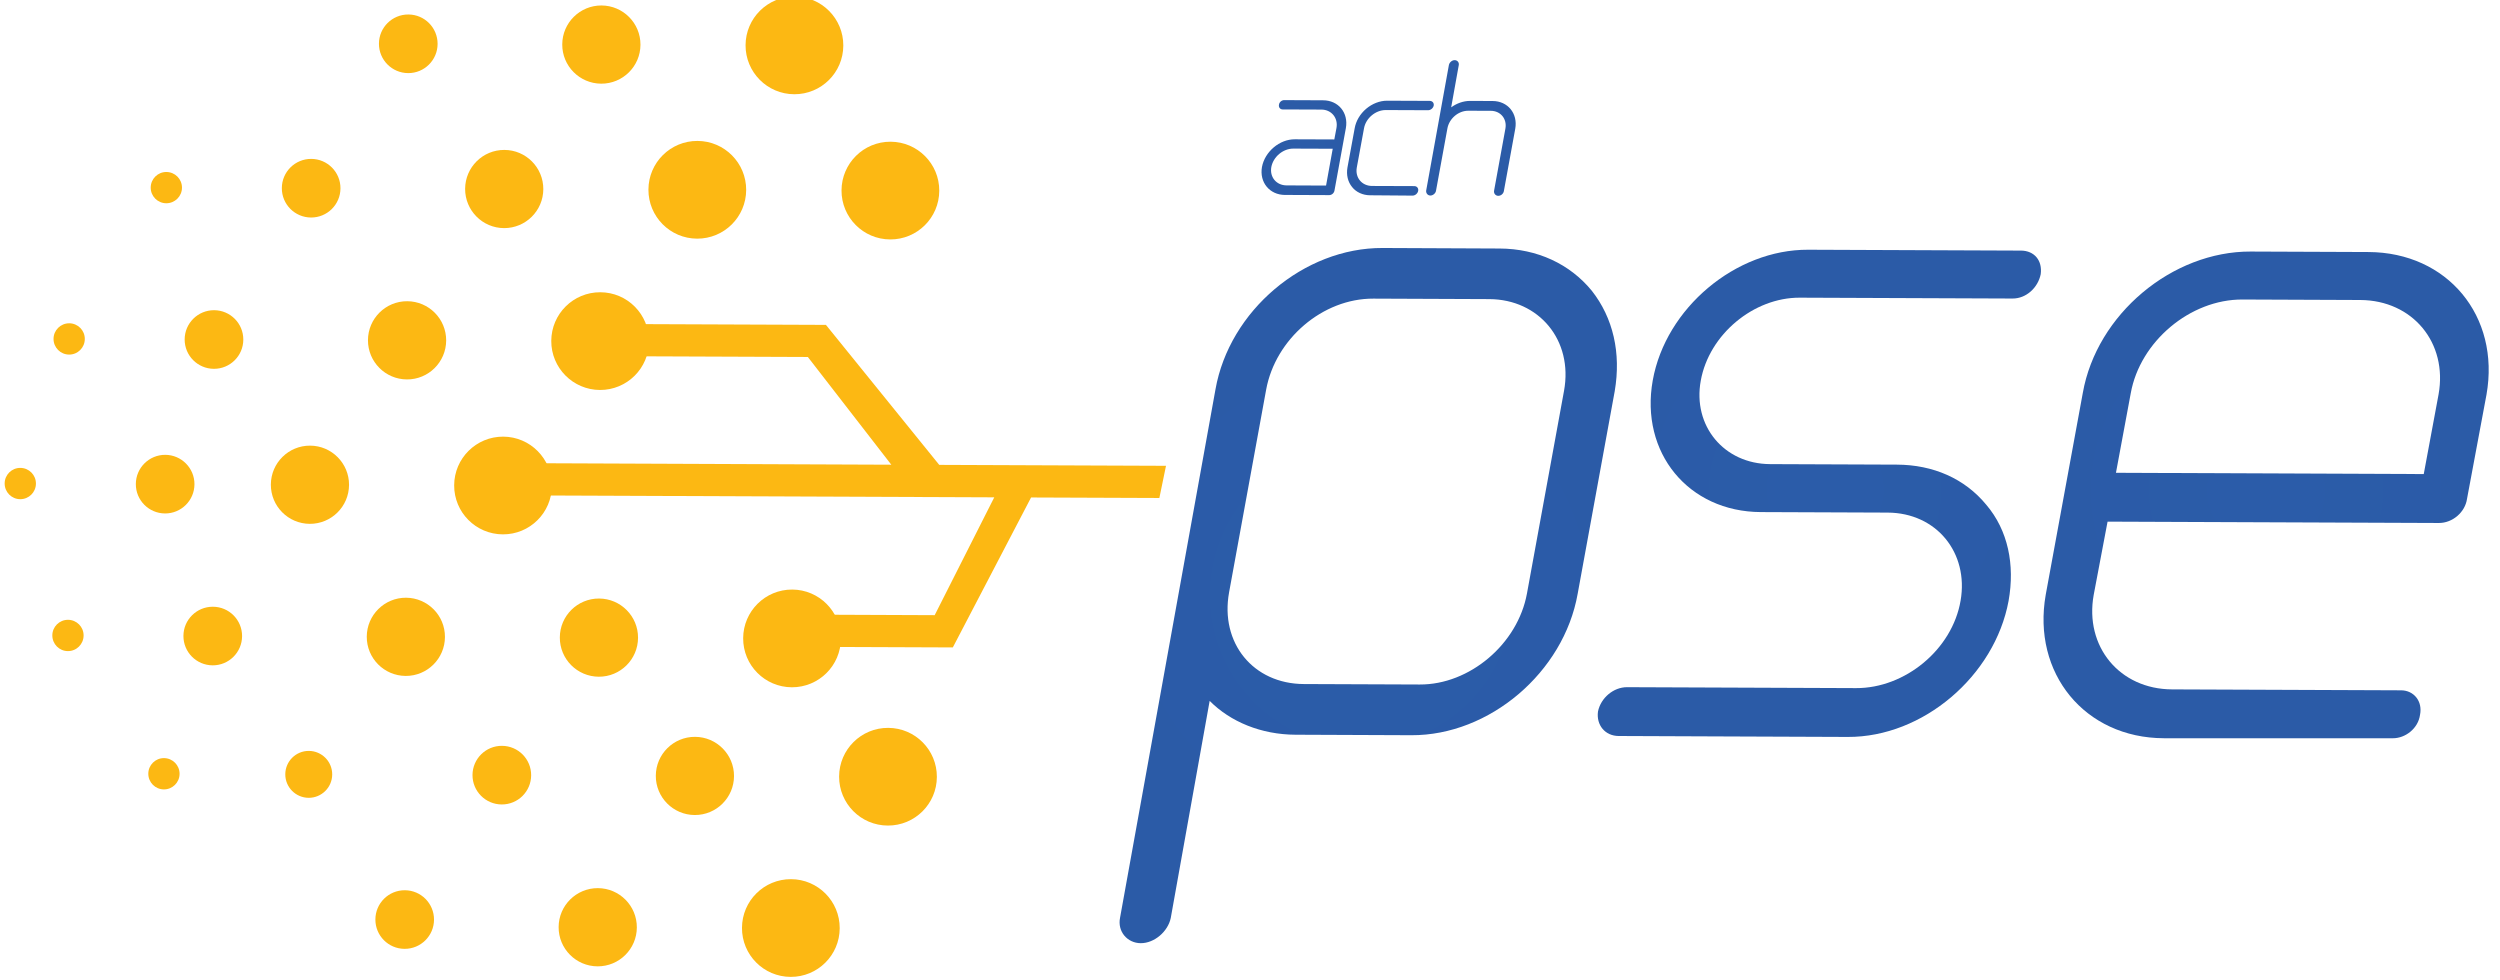 <?xml version="1.0" encoding="utf-8"?>
<!-- Generator: Adobe Illustrator 16.0.0, SVG Export Plug-In . SVG Version: 6.00 Build 0)  -->
<!DOCTYPE svg PUBLIC "-//W3C//DTD SVG 1.1//EN" "http://www.w3.org/Graphics/SVG/1.1/DTD/svg11.dtd">
<svg version="1.1" id="Capa_1" xmlns="http://www.w3.org/2000/svg" xmlns:xlink="http://www.w3.org/1999/xlink" x="0px" y="0px"
	 width="102px" height="40px" viewBox="0 0 102 40" enable-background="new 0 0 102 40" xml:space="preserve">
<g>
	<g>
		<defs>
			<path id="SVGID_1_" d="M50.147,24.166l1.512-8.268c0.378-2.067,2.306-3.722,4.374-3.714l4.728,0.02
				c2.031,0.009,3.429,1.677,3.051,3.743L62.3,24.215c-0.378,2.067-2.343,3.722-4.374,3.713l-4.728-0.019
				C51.13,27.9,49.77,26.232,50.147,24.166 M56.411,10.118c-3.214-0.013-6.254,2.56-6.82,5.772l-3.893,21.555
				c-0.113,0.554,0.292,1.035,0.845,1.037c0.554,0.003,1.11-0.476,1.224-1.028l1.587-8.858c0.847,0.853,2.101,1.375,3.504,1.381
				l4.728,0.02c3.177,0.013,6.216-2.561,6.783-5.771l1.512-8.268c0.265-1.551-0.062-2.992-0.943-4.104
				c-0.883-1.074-2.209-1.708-3.761-1.714L56.411,10.118z"/>
		</defs>
		<clipPath id="SVGID_2_">
			<use xlink:href="#SVGID_1_"  overflow="visible"/>
		</clipPath>
		
			<radialGradient id="SVGID_3_" cx="-342.524" cy="327.522" r="0.438" gradientTransform="matrix(28.135 0.115 0.115 -28.135 9654.859 9278.453)" gradientUnits="userSpaceOnUse">
			<stop  offset="0" style="stop-color:#2B5CA9"/>
			<stop  offset="0.004" style="stop-color:#2B5CA9"/>
			<stop  offset="1" style="stop-color:#2B5BA7"/>
		</radialGradient>
		<polygon clip-path="url(#SVGID_2_)" fill="url(#SVGID_3_)" points="45.699,10.074 66.162,10.158 66.046,38.562 45.583,38.478 		
			"/>
	</g>
	<g>
		<defs>
			<path id="SVGID_4_" d="M73.771,10.189c-2.955-0.012-5.809,2.377-6.339,5.331c-0.528,2.952,1.457,5.361,4.411,5.373l5.171,0.021
				c1.995,0.008,3.317,1.639,2.978,3.595c-0.341,1.994-2.269,3.574-4.263,3.566l-9.345-0.038c-0.554-0.002-1.072,0.438-1.186,0.991
				c-0.076,0.555,0.291,0.999,0.845,1.001l9.346,0.038c3.065,0.013,5.994-2.486,6.561-5.55c0.265-1.478-0.025-2.882-0.908-3.92
				c-0.882-1.074-2.172-1.634-3.649-1.64l-5.171-0.021c-1.884-0.008-3.171-1.564-2.83-3.409c0.34-1.883,2.156-3.39,4.039-3.382
				l8.681,0.035c0.555,0.003,1.036-0.439,1.149-0.992c0.075-0.554-0.255-0.962-0.809-0.964L73.771,10.189z"/>
		</defs>
		<clipPath id="SVGID_5_">
			<use xlink:href="#SVGID_4_"  overflow="visible"/>
		</clipPath>
		
			<radialGradient id="SVGID_6_" cx="-343.169" cy="327.427" r="0.438" gradientTransform="matrix(21.648 0.089 0.089 -21.648 7474.141 7138.641)" gradientUnits="userSpaceOnUse">
			<stop  offset="0" style="stop-color:#2B5CA9"/>
			<stop  offset="0.004" style="stop-color:#2B5CA9"/>
			<stop  offset="1" style="stop-color:#2B5BA7"/>
		</radialGradient>
		<polygon clip-path="url(#SVGID_5_)" fill="url(#SVGID_6_)" points="65.202,10.154 83.338,10.228 83.257,30.1 65.121,30.025 		"/>
	</g>
	<g>
		<defs>
			<path id="SVGID_7_" d="M86.935,16.042c0.379-2.104,2.417-3.831,4.559-3.822l4.802,0.02c2.143,0.009,3.577,1.75,3.197,3.854
				l-0.604,3.248L86.331,19.29L86.935,16.042z M91.834,10.263c-3.214-0.013-6.29,2.561-6.856,5.771l-1.512,8.23
				c-0.567,3.211,1.602,5.843,4.815,5.856l9.345,0.001c0.518,0.002,1.036-0.402,1.111-0.956c0.114-0.554-0.254-0.998-0.771-1
				l-9.346-0.038c-2.143-0.009-3.575-1.751-3.197-3.855l0.566-2.989l13.519,0.055c0.554,0.002,1.072-0.438,1.148-0.992l0.793-4.244
				c0.568-3.211-1.601-5.806-4.814-5.819L91.834,10.263z"/>
		</defs>
		<clipPath id="SVGID_8_">
			<use xlink:href="#SVGID_7_"  overflow="visible"/>
		</clipPath>
		
			<radialGradient id="SVGID_9_" cx="-344.249" cy="327.424" r="0.438" gradientTransform="matrix(21.711 0.089 0.089 -21.711 7537.266 7159.422)" gradientUnits="userSpaceOnUse">
			<stop  offset="0" style="stop-color:#2B5CA9"/>
			<stop  offset="0.004" style="stop-color:#2B5CA9"/>
			<stop  offset="1" style="stop-color:#2B5BA7"/>
		</radialGradient>
		<polygon clip-path="url(#SVGID_8_)" fill="url(#SVGID_9_)" points="82.969,10.227 102.029,10.305 101.947,30.176 82.888,30.099 		
			"/>
	</g>
	<polygon fill="#FCB813" points="26.116,14.537 32.96,14.565 36.365,18.96 21.585,18.898 21.58,20.213 40.566,20.291 38.135,25.099 
		33.386,25.079 33.38,26.393 38.875,26.415 42.068,20.297 47.302,20.318 47.573,19.005 38.321,18.967 33.698,13.255 25.927,13.223 	
		"/>
	<path fill="#FCB813" d="M22.517,19.817c-0.004,1.102-0.9,1.99-2.001,1.985c-1.102-0.005-1.991-0.9-1.986-2.002
		c0.004-1.101,0.901-1.989,2.002-1.985C21.633,17.82,22.521,18.717,22.517,19.817"/>
	<path fill="#FCB813" d="M26.48,13.926c-0.004,1.101-0.901,1.989-2.002,1.985c-1.101-0.005-1.99-0.901-1.986-2.002
		c0.004-1.102,0.901-1.99,2.002-1.985C25.596,11.928,26.484,12.824,26.48,13.926"/>
	<path fill="#FCB813" d="M26.131,1.826c-0.003,0.88-0.721,1.592-1.602,1.588s-1.593-0.721-1.589-1.602
		c0.003-0.881,0.721-1.592,1.602-1.589C25.423,0.228,26.135,0.945,26.131,1.826"/>
	<path fill="#FCB813" d="M26.032,26.021c-0.003,0.881-0.721,1.593-1.602,1.589s-1.593-0.721-1.589-1.602
		c0.003-0.881,0.721-1.592,1.602-1.588C25.324,24.424,26.036,25.142,26.032,26.021"/>
	<path fill="#FCB813" d="M25.983,37.839c-0.003,0.881-0.721,1.592-1.602,1.588c-0.881-0.003-1.593-0.721-1.589-1.602
		c0.003-0.881,0.721-1.592,1.602-1.589C25.276,36.24,25.987,36.958,25.983,37.839"/>
	<path fill="#FCB813" d="M30.444,7.752c-0.005,1.101-0.901,1.99-2.002,1.985c-1.102-0.004-1.99-0.9-1.986-2.002
		c0.004-1.101,0.9-1.99,2.002-1.985C29.56,5.754,30.449,6.651,30.444,7.752"/>
	<path fill="#FCB813" d="M29.948,31.665c-0.004,0.88-0.721,1.592-1.602,1.588c-0.881-0.003-1.592-0.721-1.589-1.601
		c0.003-0.881,0.721-1.593,1.602-1.589C29.239,30.067,29.951,30.784,29.948,31.665"/>
	<path fill="#FCB813" d="M34.407,1.86c-0.004,1.101-0.9,1.99-2.002,1.985c-1.101-0.004-1.99-0.901-1.986-2.001
		c0.004-1.102,0.901-1.99,2.002-1.986C33.523-0.138,34.412,0.759,34.407,1.86"/>
	<path fill="#FCB813" d="M34.308,26.056c-0.004,1.101-0.9,1.989-2.001,1.985c-1.102-0.005-1.991-0.9-1.986-2.002
		c0.005-1.101,0.901-1.99,2.002-1.985C33.424,24.059,34.312,24.955,34.308,26.056"/>
	<path fill="#FCB813" d="M34.26,37.872c-0.005,1.102-0.9,1.99-2.002,1.985c-1.102-0.004-1.99-0.9-1.985-2.001
		c0.004-1.102,0.9-1.991,2.002-1.986C33.375,35.875,34.264,36.771,34.26,37.872"/>
	<path fill="#FCB813" d="M38.322,7.784c-0.005,1.101-0.901,1.99-2.002,1.985c-1.102-0.004-1.991-0.9-1.986-2.002
		c0.005-1.101,0.901-1.99,2.002-1.985C37.438,5.787,38.327,6.683,38.322,7.784"/>
	<path fill="#FCB813" d="M38.224,31.699c-0.004,1.101-0.901,1.989-2.002,1.984c-1.102-0.004-1.99-0.9-1.986-2.001
		c0.004-1.102,0.901-1.99,2.002-1.985C37.339,29.701,38.229,30.598,38.224,31.699"/>
	<path fill="#FCB813" d="M18.204,13.892c-0.004,0.881-0.721,1.593-1.602,1.589c-0.881-0.004-1.592-0.722-1.589-1.602
		c0.003-0.881,0.721-1.593,1.602-1.589C17.496,12.294,18.207,13.011,18.204,13.892"/>
	<path fill="#FCB813" d="M17.854,1.792c-0.003,0.661-0.541,1.194-1.201,1.191c-0.661-0.003-1.195-0.541-1.192-1.201
		c0.002-0.661,0.541-1.194,1.202-1.191C17.323,0.594,17.856,1.131,17.854,1.792"/>
	<path fill="#FCB813" d="M17.708,37.523c-0.003,0.66-0.541,1.193-1.201,1.19c-0.661-0.002-1.194-0.54-1.191-1.2
		c0.002-0.661,0.541-1.194,1.201-1.191C17.177,36.324,17.71,36.862,17.708,37.523"/>
	<path fill="#FCB813" d="M18.154,25.989c-0.003,0.881-0.721,1.593-1.601,1.589c-0.881-0.004-1.593-0.721-1.589-1.602
		c0.004-0.881,0.721-1.592,1.602-1.589C17.446,24.392,18.158,25.108,18.154,25.989"/>
	<path fill="#FCB813" d="M22.167,7.718c-0.003,0.881-0.721,1.592-1.601,1.589c-0.881-0.003-1.592-0.721-1.589-1.602
		c0.004-0.881,0.721-1.592,1.602-1.588C21.46,6.12,22.171,6.837,22.167,7.718"/>
	<path fill="#FCB813" d="M9.927,13.857c-0.002,0.661-0.541,1.194-1.201,1.191c-0.661-0.003-1.194-0.54-1.192-1.201
		c0.003-0.661,0.541-1.193,1.202-1.191C9.396,12.659,9.93,13.196,9.927,13.857"/>
	<path fill="#FCB813" d="M13.891,7.684c-0.002,0.661-0.541,1.194-1.201,1.191c-0.661-0.003-1.194-0.54-1.191-1.201
		c0.002-0.661,0.54-1.194,1.201-1.191C13.36,6.486,13.894,7.023,13.891,7.684"/>
	<path fill="#FCB813" d="M9.877,25.955c-0.003,0.661-0.541,1.194-1.201,1.191c-0.661-0.003-1.195-0.54-1.192-1.201
		c0.002-0.66,0.541-1.193,1.202-1.19C9.347,24.757,9.88,25.295,9.877,25.955"/>
	<path fill="#FCB813" d="M13.554,31.598c-0.002,0.528-0.433,0.955-0.961,0.953c-0.529-0.003-0.955-0.433-0.953-0.961
		c0.002-0.528,0.432-0.955,0.96-0.953C13.129,30.639,13.556,31.069,13.554,31.598"/>
	<path fill="#FCB813" d="M21.671,31.631c-0.002,0.661-0.54,1.194-1.201,1.191c-0.661-0.003-1.194-0.54-1.192-1.201
		c0.003-0.661,0.541-1.194,1.202-1.191C21.141,30.433,21.674,30.97,21.671,31.631"/>
	<path fill="#FCB813" d="M14.241,19.783c-0.004,0.882-0.721,1.593-1.602,1.59c-0.881-0.004-1.592-0.722-1.588-1.603
		s0.721-1.592,1.602-1.588C13.533,18.186,14.244,18.903,14.241,19.783"/>
	<path fill="#FCB813" d="M3.46,13.831c-0.001,0.353-0.288,0.638-0.641,0.636c-0.352-0.002-0.636-0.288-0.635-0.641
		s0.289-0.637,0.641-0.636C3.178,13.192,3.462,13.479,3.46,13.831"/>
	<path fill="#FCB813" d="M3.411,25.929c-0.002,0.353-0.288,0.638-0.641,0.636c-0.352-0.001-0.636-0.288-0.635-0.641
		s0.288-0.637,0.64-0.636C3.128,25.29,3.413,25.576,3.411,25.929"/>
	<path fill="#FCB813" d="M7.425,7.658C7.423,8.01,7.136,8.294,6.784,8.293C6.432,8.292,6.147,8.005,6.149,7.652
		s0.288-0.637,0.64-0.635C7.142,7.019,7.426,7.305,7.425,7.658"/>
	<path fill="#FCB813" d="M7.934,19.758c-0.003,0.661-0.541,1.194-1.201,1.191c-0.661-0.003-1.194-0.54-1.191-1.201
		c0.003-0.66,0.54-1.193,1.201-1.191C7.402,18.56,7.937,19.098,7.934,19.758"/>
	<path fill="#FCB813" d="M1.466,19.731c-0.001,0.353-0.288,0.637-0.641,0.636c-0.352-0.002-0.636-0.288-0.635-0.642
		c0.001-0.353,0.288-0.637,0.64-0.635C1.184,19.092,1.468,19.379,1.466,19.731"/>
	<path fill="#FCB813" d="M7.327,31.572c-0.001,0.353-0.289,0.637-0.641,0.636c-0.352-0.002-0.636-0.288-0.635-0.641
		s0.288-0.638,0.64-0.636C7.043,30.933,7.328,31.22,7.327,31.572"/>
	<g>
		<defs>
			<path id="SVGID_10_" d="M51.87,6.814c0.08-0.417,0.478-0.752,0.895-0.751l1.61,0.006l-0.272,1.502l-1.61-0.007
				C52.075,7.563,51.796,7.224,51.87,6.814 M52.398,4.084c-0.101,0-0.201,0.079-0.216,0.186c-0.022,0.108,0.049,0.195,0.149,0.195
				l1.582,0.006c0.41,0.001,0.689,0.341,0.615,0.75l-0.088,0.468L52.83,5.683c-0.625-0.003-1.224,0.505-1.342,1.13
				c-0.11,0.626,0.312,1.138,0.938,1.141l1.805,0.007c0.107,0,0.202-0.085,0.217-0.194l0.464-2.543
				c0.11-0.625-0.305-1.13-0.931-1.132L52.398,4.084z"/>
		</defs>
		<clipPath id="SVGID_11_">
			<use xlink:href="#SVGID_10_"  overflow="visible"/>
		</clipPath>
		
			<radialGradient id="SVGID_12_" cx="-333.236" cy="324.902" r="0.438" gradientTransform="matrix(4.184 0.017 0.017 -4.184 1441.902 1371.133)" gradientUnits="userSpaceOnUse">
			<stop  offset="0" style="stop-color:#2B5CA9"/>
			<stop  offset="0.004" style="stop-color:#2B5CA9"/>
			<stop  offset="1" style="stop-color:#2B5BA7"/>
		</radialGradient>
		<polygon clip-path="url(#SVGID_11_)" fill="url(#SVGID_12_)" points="51.392,4.081 55.023,4.096 55.007,7.964 51.376,7.949 		"/>
	</g>
	<g>
		<defs>
			<path id="SVGID_13_" d="M56.592,4.109c-0.295-0.001-0.604,0.12-0.85,0.327c-0.253,0.215-0.42,0.501-0.471,0.796l-0.295,1.603
				c-0.052,0.294,0.013,0.583,0.191,0.798c0.165,0.209,0.438,0.333,0.731,0.334l1.733,0.014c0.107,0,0.209-0.085,0.23-0.193
				s-0.049-0.194-0.157-0.195L55.98,7.587c-0.417-0.002-0.696-0.341-0.623-0.75l0.295-1.603c0.073-0.41,0.471-0.746,0.888-0.744
				l1.726,0.007c0.107,0,0.209-0.085,0.23-0.193c0.016-0.108-0.057-0.188-0.164-0.188L56.592,4.109z"/>
		</defs>
		<clipPath id="SVGID_14_">
			<use xlink:href="#SVGID_13_"  overflow="visible"/>
		</clipPath>
		
			<radialGradient id="SVGID_15_" cx="-334.416" cy="324.924" r="0.438" gradientTransform="matrix(4.226 0.017 0.017 -4.226 1464.465 1385.078)" gradientUnits="userSpaceOnUse">
			<stop  offset="0" style="stop-color:#2B5CA9"/>
			<stop  offset="0.004" style="stop-color:#2B5CA9"/>
			<stop  offset="1" style="stop-color:#2B5BA7"/>
		</radialGradient>
		<polygon clip-path="url(#SVGID_14_)" fill="url(#SVGID_15_)" points="54.938,4.102 58.512,4.116 58.496,7.985 54.922,7.971 		"/>
	</g>
	<g>
		<defs>
			<path id="SVGID_16_" d="M59.115,2.652l-0.927,5.123c-0.015,0.107,0.063,0.202,0.171,0.203c0.108,0,0.217-0.093,0.231-0.201
				l0.464-2.537c0.073-0.402,0.448-0.724,0.852-0.722l0.92,0.003c0.396,0.002,0.668,0.327,0.594,0.729l-0.463,2.537
				c-0.016,0.108,0.063,0.202,0.172,0.203c0.114,0,0.216-0.093,0.23-0.201l0.463-2.536c0.111-0.625-0.304-1.13-0.923-1.132
				l-0.92-0.004c-0.273-0.001-0.547,0.099-0.771,0.263l0.31-1.724c0.021-0.108-0.058-0.202-0.165-0.202
				C59.246,2.451,59.137,2.544,59.115,2.652"/>
		</defs>
		<clipPath id="SVGID_17_">
			<use xlink:href="#SVGID_16_"  overflow="visible"/>
		</clipPath>
		
			<radialGradient id="SVGID_18_" cx="-337.21" cy="325.158" r="0.438" gradientTransform="matrix(5.346 0.022 0.022 -5.346 1855.449 1750.719)" gradientUnits="userSpaceOnUse">
			<stop  offset="0" style="stop-color:#2B5CA9"/>
			<stop  offset="0.004" style="stop-color:#2B5CA9"/>
			<stop  offset="1" style="stop-color:#2B5BA7"/>
		</radialGradient>
		<polygon clip-path="url(#SVGID_17_)" fill="url(#SVGID_18_)" points="58.195,2.447 61.941,2.462 61.919,7.992 58.173,7.977 		"/>
	</g>
</g>
</svg>
